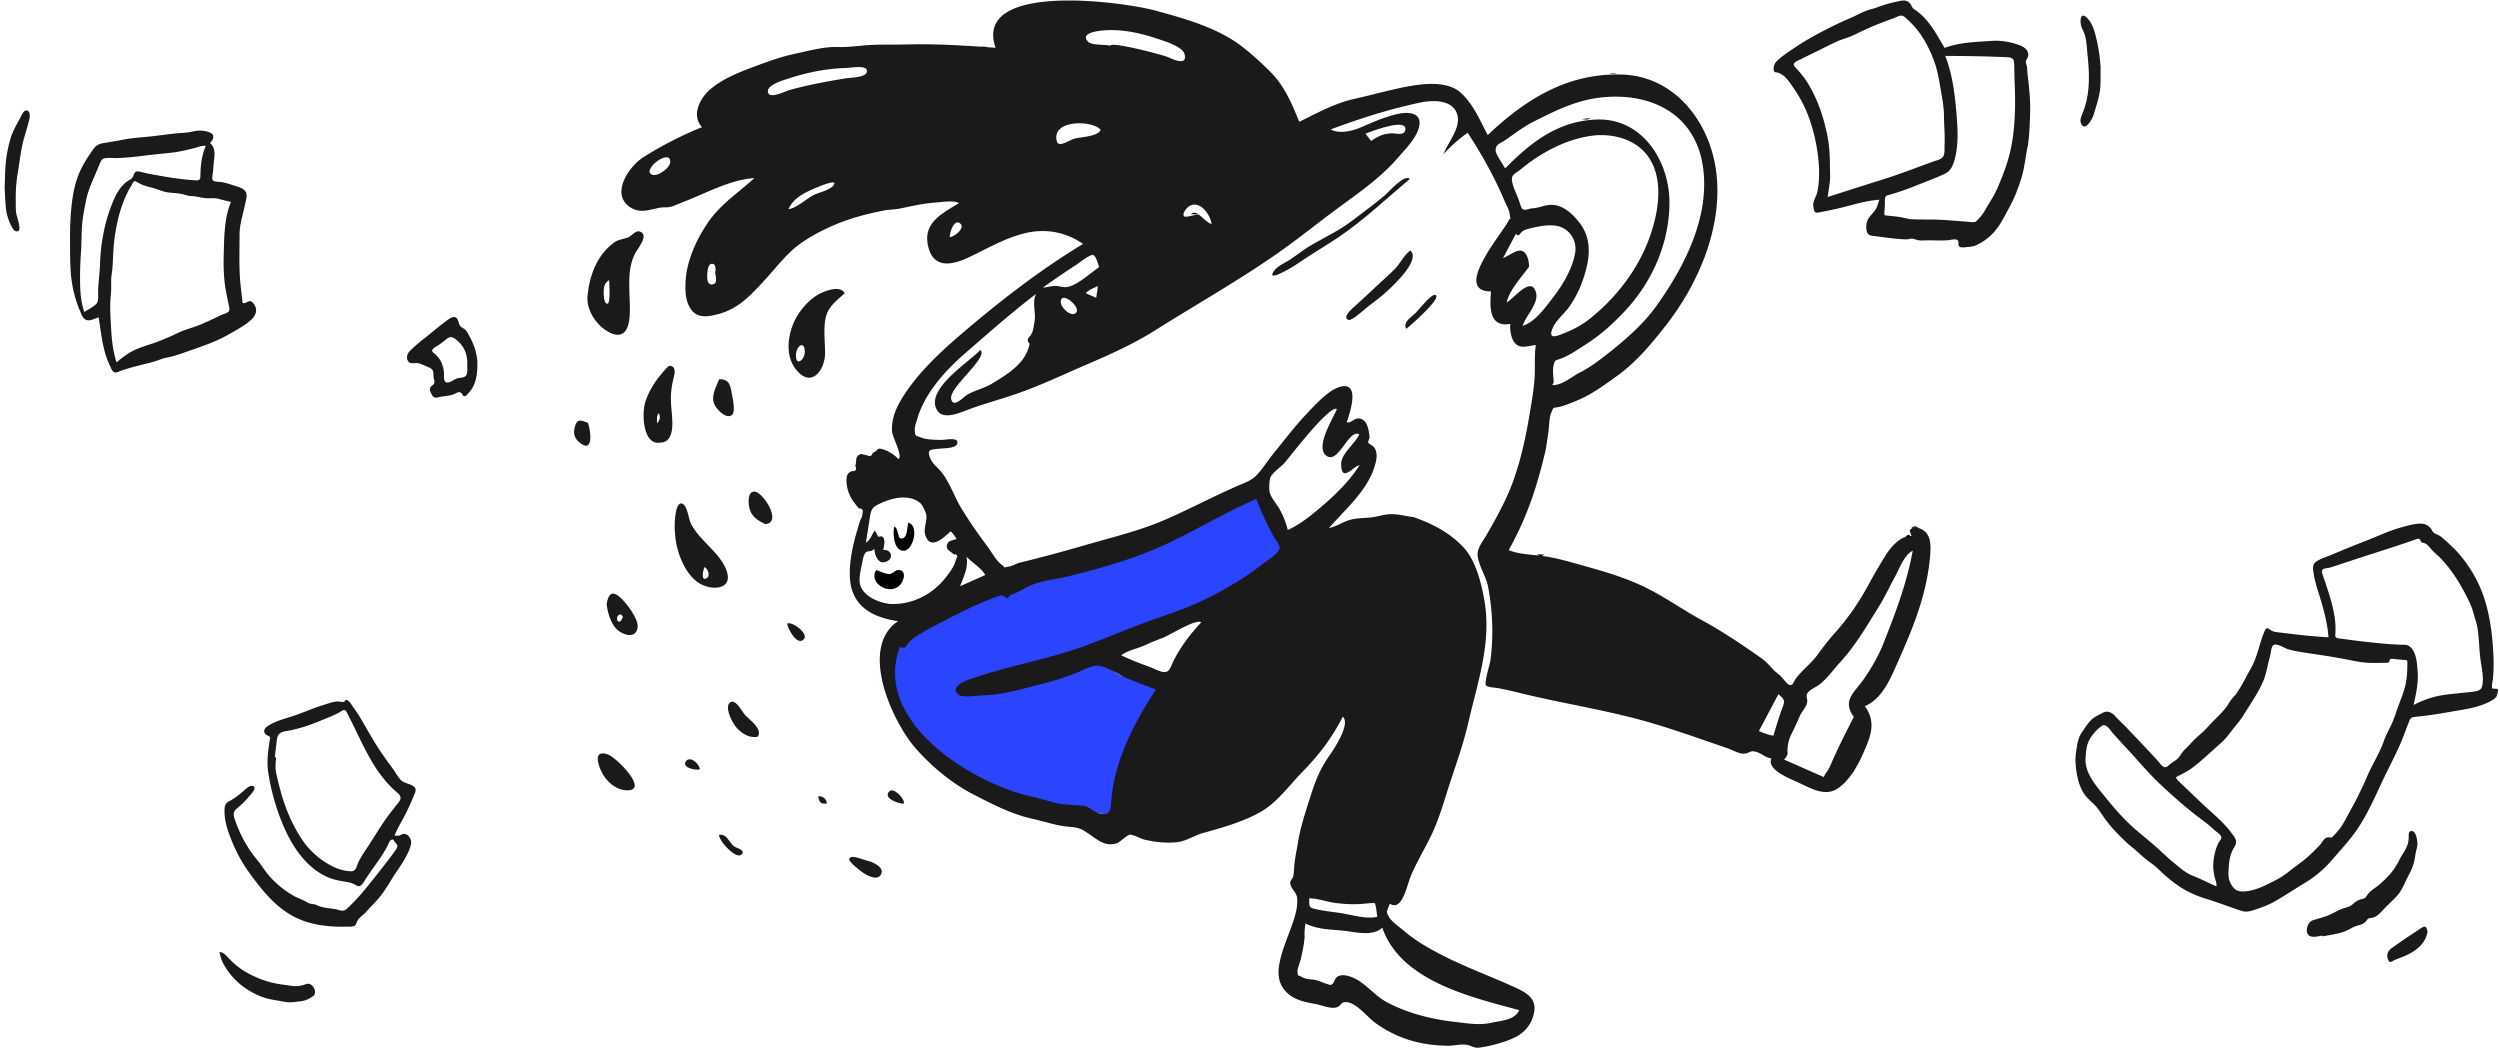 <svg xmlns="http://www.w3.org/2000/svg" width="443" height="186" viewBox="0 0 443 186">
    <g fill="none" fill-rule="nonzero">
        <path fill="#2B44FF" d="M162.328 111.51c1.224-.833 3.726-3.818 5.038-4.508 2.915-1.534 15.903-4.55 16.325-4.728.644-.272 4.822-1.22 7.256-1.819 5.717-1.407 26.202-10.493 31.602-12.823.69 1.814 6.38 9.82 5.403 10.64-3.214 2.702-8.975 6.066-12.698 8.002-3.01 1.566-6.2 2.862-9.42 3.92-3.655 1.2-6.164 2.489-9.808 3.718-3.584 1.209.7 4.99 2.54 5.771 2.065.877 5.263 1.321 7.373 2.081-3.715 5.773-6.834 12.779-7.458 19.694-.15 1.664-1.419 3.19-3.482 2.692-1.065-.258-10.89-1.566-12.492-1.931-10.695-2.44-29.894-15.211-24.95-28.307 1.132.523 3.718-1.684 4.771-2.401z"/>
        <path fill="#1A1A1A" d="M168.312 42.027c.798-.068 2.864-1.664 1.78-2.47-1.093-.815-1.88 1.914-1.78 2.47m-41.62 6.12c.209-.036.118-1.18-.211-1.325-1.038-.46-1.126 1.27-1.15 1.734-.032.585-.106 2.232 1.156 1.78.717-.256.272-1.75.205-2.189m61.27 5.34c-.028 1.02 2.032 2.981 2.8 1.804.647-.988-2.747-3.835-2.8-1.805M115.095 30.48c.597 1.523 3.55-.553 3.66-1.67.225-2.288-3.69.147-3.66 1.67m24.638 6.567c1.375-.113 3.185-1.862 4.511-2.515.898-.442 3.34-.969 3.605-1.972.231-.872-3.912.994-4.266 1.16-1.625.762-3.09 1.63-3.85 3.327M242.978 24.99c1.096-.847 2.428-1.394 3.834-1.358.701.018 2.165.457 2.22-.757.09-1.973-6.107.434-7.076.82l1.022 1.295m-68.384 76.897c-.804-1.336-2.25-2.108-3.338-3.247.398 1.87-.5 3.534-1.118 5.242l4.456-1.995m139.654 28.467c.443-1.483.887-2.958 1.405-4.418.58-1.636.868-1.777-.52-2.92l-3.455 6.53c.82.349 1.675.688 2.57.808M195.038 22.99c-1.525-1.719-8.672-1.827-7.787 1.967.308 1.325 2.065-.083 3.166-.391 1.093-.307 4.186-.348 4.621-1.576m-.262 24.336c-.185-.439-.554-2.022-1.101-2.147-.534-.121-2.64 1.54-3.036 1.793-1.974 1.265-3.899 2.626-5.823 3.967.737 0 1.406-.262 2.138-.268.87-.007 1.494.35 2.343.146 1.823-.437 3.939-2.457 5.48-3.49m1.975-39.223c.171-.786 9.107 1.574 10.18 2.006.586.235 3.605 1.805 2.956-.56-.37-1.347-3.858-2.374-4.976-2.743-2.842-.938-5.838-1.606-8.864-1.45-.588.03-5.038.286-3.18 2.075.64.616 2.936.421 3.884.672m1.956 108.023c1.665.819 3.365 1.445 5.105 2.086.773.284 1.977 1.03 2.83.842.698-.154.922-1.217 1.289-1.93 1.342-2.604 2.944-4.705 4.93-6.853-.922-.672-5.604 2.295-6.763 2.733a50.72 50.72 0 0 0-3.389 1.404c-1.068.493-3.177.934-4.002 1.718m29.478-22.204c2.426-1.097 4.726-3.044 6.716-4.788 2.285-2.001 4.333-4.099 6.006-6.689-1.007.052-3.23 3.29-3.254-.235-.013-1.799 2.451-3.57 3.216-5.237-1.902-1.074-3.646 5.343-5.829 3.788-2.103-1.5 1.215-6.653 1.855-8.279-1.234-.82-8.262 8.365-9.279 9.54-.636.736-2.14 1.716-2.5 2.574-.213.51-.244 2.132-.14 2.602.215.982 1.305 2.16 1.79 3.074.614 1.158 1.15 2.362 1.419 3.65m100.307 33.117c-2.098-2.961.07-4.253 1.776-6.711 1.364-1.966 2.62-4.134 3.484-6.33 2.164-5.491 4.116-10.597 5.184-16.406-1.47.67-2.39 3.225-3.125 4.571-.989 1.81-1.859 3.709-2.958 5.462-2.057 3.28-4.077 6.78-6.694 9.624-1.185 1.288-2.189 2.738-3.557 3.899-.625.53-1.82.966-2.28 1.629-.435.626.051 1.027-.114 1.775-.17.767-.946 1.585-1.279 2.324-.437.97-.845 1.944-1.333 2.893-.533 1.035-.678 1.576-.822 2.587-.157 1.106.324 1.221-.642 2.24l5.251 2.315 1.772.782.374-.7c.48-.467.923-1.62 1.198-2.237 1.15-2.575 2.45-5.16 3.765-7.717m-169.018-12.432c-4.97 13.084 12.495 24.1 23.245 26.537 1.49.337 2.942.779 4.425 1.141 1.616.395 3.05.317 4.664.482 1.284.131 1.895 1.123 3.105 1.396 2.02.457 1.897-1.062 2.042-2.69.613-6.9 4.135-13.556 7.862-19.313-1.703-.61-3.39-1.274-5.07-1.941-1.438-.57-3.64-2.175-5.187-2.26-1.143-.063-2.885.914-3.996 1.342a48.62 48.62 0 0 1-5.632 1.808c-3.37.851-7.122 2.011-10.61 2.1-1.005.025-3.764.493-4.487-.128-1.38-1.185.535-2.173 1.69-2.596 6.885-2.52 14.194-3.592 21.098-6.177 3.552-1.33 7.068-2.816 10.643-4.126 3.082-1.13 6.31-2.13 9.288-3.519 3.933-1.834 7.882-4.119 11.288-6.81.682-.54 2.11-1.34 2.577-2.12.411-.687.36-.002.275-.835-.062-.599-.794-1.41-1.095-1.975a57.723 57.723 0 0 1-2.99-6.505c-5.432 2.33-10.6 5.502-15.953 7.992-5.387 2.506-11.464 4.274-17.228 5.684-2.453.6-5.273.79-7.523 1.976-.956.504-1.9 1.087-2.924 1.378-.303.58-.6.694-.894.341a.786.786 0 0 0-.712-.261c-.626.106-1.265.402-1.85.63-2.965 1.148-5.803 2.587-8.617 4.055-1.334.696-2.702 1.38-3.979 2.175-.684.426-1.297.856-1.857 1.44-.671.701-.511 1.278-1.598.78m111.832-77.684c1.256.02 2.4-.66 3.71-.622 2.06.06 3.69 1.656 4.886 3.196 2.365 3.047 1.762 6.722.574 10.132a19.697 19.697 0 0 1-2.325 4.62c-.863 1.262-2.406 2.457-3.009 3.863-.994 2.318 1.011 1.332 2.239.837 1.543-.623 2.99-1.398 4.3-2.441 5.84-4.65 10.281-11.114 11.77-18.537.725-3.622.669-7.856-1.854-10.812-2.306-2.702-6.288-3.586-9.692-3.084-3.68.542-7.014 2.1-10.01 4.106-.87.583-1.667 1.22-2.484 1.87-1.072.856-1.714.879-1.446 2.219.2.997.742 2.029 1.092 2.985.654 1.791.416 2.255 2.25 1.668m4.003 30.875l-.254.434c1.752.084 3.384-1.461 4.877-2.216 1.939-.98 3.66-2.318 5.36-3.668 2.996-2.383 6.032-5.067 8.262-8.195 5-7.01 9.542-15.898 8.178-24.786-1.47-9.58-9.85-13.267-18.778-12-4.024.572-7.616 2.369-11.217 4.192-1.815.92-3.347 2.112-5.01 3.267-.862.599-1.65.677-1.706 1.725-.043.79 1.323 2.575 1.692 3.29 4.521-4.611 9.393-8.426 16.22-8.662 8.124-.28 12.927 7.42 12.891 14.796-.034 7.232-3.154 14.19-8.127 19.387-2.26 2.363-4.415 4.258-7.19 5.982-1.383.86-2.404 1.631-3.95 2.202-1.095.404-.98.191-1.26 1.204-.237.86.005 2.156.012 3.048m-44.137 98.264c-.105 1.303-.37 2.586-.665 3.858-.106.456-.702 1.897-.598 2.41.173.849-.057.304.687.746.775.462 1.678.434 2.527.575.524.086 2.444.99 2.766.847.565-.25.547-1.129 1.167-1.477.843-.476 2.087-.069 2.883.303 2.129.993 3.591 3.048 5.65 4.173 3.658 1.997 7.998 3.103 12.079 3.56 2.21.247 4.472.68 6.655.163 1.72-.409 3.956-.371 4.89-2.217-8.309-2.285-20.991-5.08-24.276-14.616-1.786 1.62-4.771.747-6.93.524-2.374-.246-4.496-.189-6.667-1.271a9.906 9.906 0 0 0-.168 2.422m-73.569-59.056c3.912.236 7.62-1.615 10.027-4.738.592-.769 1.2-1.554 1.556-2.465l.23-.693c.374-.638.21-.939-.49-.903-.394-.54-1.394-.723-1.11-1.703.215-.74 1.006-.752 1.693-.985-.342-.575-.547-.863-1.037-1.375-1.273 1.146-3.584 3.393-4.478.762-.43-1.263.326-2.47.139-3.688-.077-.504-.716-1.791-1.086-2.093-1.972-1.605-4.812-.94-6.904.004-1.442.652-1.752.957-1.987 2.45-.24 1.518-.461 3.036-.726 4.55.865-.451 1.023-1.425 1.587-2.127l.635 1.155c.298-.167.576-.158.834.027.417.642.155 1.594.026 2.267 1.393-.13 1.981 1.423.577 2.052-1.454.652-2.11-1.125-2.159-2.276-.542.648-1.1.302-1.478.635-.377.332-.526 1.026-.66 1.786-.222 1.248-.787 3.05-.264 4.302.777 1.86 3.253 2.828 5.075 3.056M270.95 47.262c-1.295 1.8-3.501 4.156-3.963 6.33 1.426-.836 4.44-4.861 5.216-1.655.446 1.84-1.84 4.034-2.402 5.816 2.248-.74 3.85-3.056 5.252-4.844 1.789-2.28 3.615-5.284 4.072-8.183.369-2.345-1.258-4.531-3.676-4.761-1.235-.118-2.524.078-3.718.365-.544.13-1.355.292-1.841.583-.61.366-.693 1.224-1.267.51l-2.29 4.315c.76-.276 2.31-1.445 3.14-1.324 1.211.176 1.46 1.937 1.477 2.848M149.767 12.054c-3.393.1-6.94.823-10.152 1.897-.798.267-4.163 1.216-3.454 2.592.468.91 2.994-.375 3.757-.59 3.272-.919 6.642-1.525 9.993-2.078.812-.133 3.565-.12 3.707-1.184.174-1.298-2.893-.638-3.851-.637m92.345 148.04c-1.84.224-3.605.14-5.446-.085-1.55-.19-3.127-.824-4.669-.824 0 1.65-.111 1.66 1.63 2.014 1.215.246 2.447.385 3.675.556 2.162.303 4.562 1.151 6.751.715-.053-.286-.22-2.22-.447-2.411-.128-.107-1.309.036-1.494.035M212.388 38.01c.514.327 1.696 1.634 2.309 1.657-.22-1.513-1.907-4.146-3.845-3.212-.475.23-1.472 1.37-1.021 1.874.241.27 1.927-.318 2.557-.32m-17.931 13.457l.057-.791c-.71.418-1.592.616-2.097 1.29.607.268 1.213.538 1.82.807l.22-1.306m56.007 40.158c3.36 1.177 6.44 2.748 8.913 5.416 2.138 2.306 3.143 6.37 3.664 9.394 1.292 7.482-1.2 14.417-2.843 21.574-.833 3.631-2.078 7.125-3.243 10.662-1.017 3.089-1.89 6.323-3.293 9.26-1.19 2.49-2.712 4.945-3.76 7.529-.563 1.39-1.476 6.16-3.616 4.662-.583 1.527-.725 1.397-.101 2.457.452.767 1.984 1.833 2.707 2.458 1.926 1.666 4.367 3.038 6.627 4.205 4.14 2.136 8.577 3.735 12.84 5.682 1.885.862 3.929 1.88 3.506 4.346-.354 2.066-1.55 3.634-3.416 4.553-1.75.864-4.256 1.53-6.183 1.801-1.143.161-1.405-.314-2.337-.479-1.037-.183-2.248.17-3.318.162-4.803-.042-9.009-1.25-12.89-4.036-1.388-.996-3.43-3.696-5.245-3.695-.928 0-.732.563-1.548.894-1.008.408-2.743-.362-3.733-.543-2.11-.385-4.256-.776-5.66-2.593-1.52-1.964-.98-4.396-.327-6.577.736-2.458 1.974-4.952 2.5-7.448.128-.607.246-1.738.116-2.356-.202-.958-1.17-1.53-1.199-2.567-.009-.316.443-.732.522-1.058.174-.715.147-1.458.22-2.186.127-1.299.424-2.543.628-3.827.464-2.92 1.38-5.527 2.267-8.341.86-2.732 1.68-4.765 3.343-7.13.86-1.225 3.741-5.589 2.335-6.845-1.926 3.782-4.177 6.731-7.123 9.741-2.254 2.303-4.457 5.399-7.278 7.039-3.1 1.803-6.89 2.864-10.315 3.817-1.629.453-2.98 1.459-4.736 1.645-1.903.2-3.84-.036-5.703-.46-.525-.12-2.038-.926-2.513-.875-.7.076-1.705 1.323-2.473 1.552-1.868.557-3.143-.508-4.56-1.491-1.538-1.068-2.003-1.333-3.778-1.462-2.173-.157-4.287-.923-6.425-1.392-3.758-.825-6.953-2.496-10.37-4.245-3.916-2.005-7.266-4.77-10.217-8.036-4.34-4.802-10.383-18.108-3.294-22.767-4.173-.567-7.995-2.39-8.504-7.112-.266-2.471.235-5.209.856-7.591.284-1.088.622-2.169.946-3.245.244-.364.373-.761.386-1.194.15-.56-.066-.839-.647-.836-1.1-1.285-1.926-2.42-2.148-4.244-.07-.579-.132-1.465.279-1.957.19-.198.42-.33.688-.396.645.037.827-.28.547-.952.312-.95-.151-1.691 1.027-2.088.378.08.754.168 1.129.263.478.218.789.06.933-.472 1.11-.435.598-1.077 2.107-.518a6.536 6.536 0 0 1 2.446 1.63c.835-.535-1.062-3.844-1.126-4.9-.15-2.488.88-4.546 2.218-6.59 2.602-3.972 6.234-7.388 9.815-10.461 6.86-5.886 14.067-11.49 21.813-16.178-3.196-2.22-6.929-2.82-10.731-1.79-3.505.951-6.346 2.678-9.573 4.189-2.99 1.399-6.162 1.973-7.115-1.844-1.068-4.276 2.339-5.864 5.395-7.781-.763-.57-3.275-.162-4.225-.095-2.117.15-4.14.627-6.197 1.05-.986.202-1.893.157-2.87.355-1.452.295-2.969.625-4.439 1.045-3.496 1-6.967 2.518-9.988 4.563-2.612 1.766-4.423 4.26-6.527 6.558-2.4 2.62-4.699 5.197-8.256 6.156-1.666.449-3.62.856-4.8-.632-1.1-1.383-1.16-3.05-1.125-4.741.08-3.736 1.885-7.774 3.984-10.827 2.28-3.314 5.332-5.211 8.216-7.879-4.169.298-8.197 2.495-12.031 4.014-.807.32-1.621.68-2.432.975-.865.316-1.438.122-2.267.267-1.891.33-3.516 1.127-5.355-.144-3.48-2.404.006-7.294 2.402-8.794a66.467 66.467 0 0 1 10.41-5.34c-1.99-2.159-.29-5.24 1.545-6.772 2.322-1.938 5.278-3.049 8.076-4.087 2.212-.82 4.385-1.608 6.683-2.102 2.416-.519 5.241-1.312 7.693-1.236 2.299.072 4.338-.333 6.666-.398 1.938-.054 3.88-.008 5.817-.058 5.212-.134 10.444.217 15.538.592-4.036-11.802 22.549-8.157 28.22-6.616 5.155 1.401 11.061 3.027 15.39 6.351 1.835 1.408 3.577 3.009 5.204 4.652 2.401 2.423 3.73 5.598 5 8.73 3.221-1.577 6.301-3.297 9.826-4.08 3.354-.744 6.79-1.752 10.163-2.315 2.564-.427 6.287-.717 8.446 1.094 2.344 1.967 3.565 5.027 4.965 7.649 6.72-6.377 14.216-11.029 23.798-10.72 9.376.303 15.542 8.4 16.679 17.174 1.252 9.667-3.055 19.77-8.892 27.256-2.618 3.357-5.327 6.6-8.85 9.105-1.747 1.241-3.59 2.602-5.506 3.571-.956.483-2 .92-3.003 1.292-.453.168-.919.336-1.39.45-1.344.326-1.082-.109-1.582 1.068-.406.955-.356 2.598-.53 3.647-.198 1.198-.316 2.413-.606 3.595-.502 2.049-1.025 4.047-1.653 6.048-1.191 3.787-2.793 7.603-4.755 11.057 1.664.723 3.994.796 5.773 1.015 1.925.237 3.852.735 5.851 1.294 4.007 1.12 7.586 2.065 11.396 3.742 3.955 1.741 7.48 4.34 11.288 6.41 3.502 1.902 7.042 4.285 10.294 6.57.774.542 1.253 1.015 1.869 1.703.63.703.83.84 1.583 1.45.34.274 1.327 1.66 1.715 1.71.694.092.588-.426 1.133-1.15 1.138-1.51 2.725-2.68 3.855-4.228.943-1.291 1.926-2.599 2.933-3.71 2.438-2.686 4.458-5.665 6.192-8.886a92.029 92.029 0 0 1 2.831-4.856c.976-1.576 2.71-3.656 4.652-3.562-.156-.803-.652-.936.204-1.427.552-.316 1.625.193 2.05.514 1.125.85 1.175 2.5 1.104 3.738-.182 3.193-.85 6.345-1.782 9.363-1.119 3.63-2.522 6.831-4.053 10.295-1.219 2.759-2.732 6.408-5.765 7.667 2.037 2.908 1.059 5.278-.303 8.365-.994 2.257-2.309 4.59-4.31 6.083-2.257 1.684-4.704.256-7.064-.857-1.425-.673-5.784-2.26-4.897-4.328-1.09-.145-1.774-.936-2.765-1.18-1.05-.257-.87.169-1.98.329-.85.122-2.124-.64-2.925-.913-1.339-.455-2.673-.922-4.01-1.383-3.763-1.295-7.462-2.571-11.262-3.61-7.07-1.931-14.227-3.027-21.272-4.752-1.412-.346-2.816-.68-4.287-.956-.303-.058-1.879-.145-2.07-.47-.335-.57.695-3.757.784-4.407.58-4.263.39-8.93-.427-13.146-.34-1.752-1.857-4.022-1.844-5.732.009-1.147 1.026-2.4 1.623-3.44 1.476-2.57 3.024-5.346 4.118-8.02 1.674-4.092 2.7-8.71 3.44-13.092.385-2.285.834-4.761.939-7.072.08-1.761-.065-3.609.19-5.413-.974.093-2.354.598-3.232.057-1.109-.682-1.406-2.63-1.265-3.794-3.797.663-3.67-2.938-3.435-5.754-6.863 0 1.925-10.196 3.023-12.386.505-1.007.49.124.267-1.433-.098-.684-.565-1.443-.83-2.072a67.756 67.756 0 0 0-1.866-4.059 77.317 77.317 0 0 0-4.74-8.157c-1.567 1.09-2.978 2.382-4.286 3.768.839-2.194 3.402-4.911 2.306-7.402-1.016-2.31-4.41-2.15-6.414-1.727-5.446 1.148-10.669 2.82-15.857 4.756 1.607.922 4.068.21 5.665-.495 1.977-.872 4.103-1.788 6.234-2.25 1.858-.403 4.3-.266 3.762 2.237-.435 2.028-2.42 3.982-3.728 5.498-2.884 3.341-6.5 5.928-10.053 8.512-3.818 2.778-7.497 5.796-11.364 8.494-6.99 4.876-14.505 9.114-21.727 13.666-3.752 2.365-8.005 4.269-12.074 6.022-4.477 1.928-8.77 3.993-13.414 5.516-2.58.846-5.136 1.542-7.67 2.504-1.59.604-4.356 1.812-5.406.021-2.132-3.637 5.583-8.42 7.697-10.645 1.459 1.417-5.733 6.695-5.17 8.757.442 1.62 2.153-.472 2.979-.914 1.335-.714 2.916-1.073 4.258-1.887 2.752-1.671 6.014-3.598 6.643-7.051-.438-.462-.432-.887.016-1.278.2-.237.358-.498.474-.782.196-.543.275-1.222.38-1.798.31-1.7-.468-3.293.259-4.958-4.241 3.214-8.318 6.843-12.344 10.322-3.611 3.12-7.38 7.206-8.706 11.862-.17.597-.453 1.273-.422 1.903.06 1.236.184.97 1.18 1.367s2.446.363 3.517.405c.61.024 3.337-.622 2.795.717-.312.772-2.203.743-2.88.815-1.698.18-2.619-.005-1.814 1.836.36.825 1.091 1.384 1.664 2.023 1.596 1.776 2.462 4.501 3.717 6.589 1.43 2.378 3.002 4.64 4.672 6.854.69.914 1.61 2.631 2.565 3.283.892.609-.157.559 1.325.311.645-.107 1.23-.527 1.849-.678 3.694-.9 7.49-1.914 11.31-3.025 4.887-1.42 10.014-2.632 14.676-4.678 4.177-1.833 8.322-4.016 12.542-5.872 1.232-.542 2.463-.901 3.42-1.899 1.157-1.203 2.114-2.78 3.18-4.073 1.814-2.2 3.485-4.439 5.438-6.525 1.453-1.551 4.028-4.436 6.078-5.056 3.895-1.176 1.81 4.756 1.306 6.256.916.208 1.397-.967 2.472-.629 1.286.405 1.42 2.116 1.58 3.188.043.286-.343.82-.226 1.074.04.087.88.584 1.042.814.588.836.472 1.852.25 2.753-1.153 4.67-5.25 8.079-8.264 11.523 1.348-.255 2.347-1.023 3.62-1.404 1.194-.357 2.395-.339 3.6-.44 1.26-.108 2.47-.58 3.76-.604 1.353-.025 2.649.36 3.99.513"/>
        <path fill="#1A1A1A" d="M107.949 49.628c-.743.485-.953.962-.978 2.082-.01.46.021 2.174.663 2.11.603-.061.315-3.603.315-4.192m-3.839 2.792c.347-3.591 1.66-7.243 4.751-9.48.765-.553 1.63-.534 2.467-.883.503-.21 1.299-1.185 1.87-1.07 2.105.426-.326 3.222-.682 3.957-1.103 2.279-1.029 4.28-.996 6.739.025 1.868.413 5.017-.529 6.708-1.003 1.8-3.18.63-4.396-.435-1.534-1.345-2.693-3.487-2.485-5.536M141.046 63.032c0 2.004 1.627.647 1.569-.778-.085-2.099-1.644-.807-1.569.778m8.647-11.078c-1.78 1.601-3.153 2.5-3.496 4.96-.26 1.865-.002 3.712.01 5.59.018 3.149-2.524 6.459-5.26 2.85-1.996-2.633-1.28-6.772.347-9.417.854-1.388 2.073-2.761 3.482-3.626 1.059-.651 4.038-1.932 4.917-.357M124.833 100.475c-.207.488-.691 2.482.297 2.03.873-.398.308-1.719-.297-2.03m-5.224-6.155c-.152-.75-.09-5.449 1.205-5.097 1.016.277 1.184 2.682 1.598 3.52 1.543 3.117 5.083 5.059 6.304 8.276 1.363 3.594-2.757 3.705-4.943 2.25-2.589-1.723-4.087-5.942-4.164-8.949M116.436 75.051c.562-.758.619-1.163.298-1.834-.409.445-.336 1.081-.298 1.834m.407 3.393c-2.93.328-3.076-5.069-2.574-6.922.4-1.476 1.258-3.062 2.142-4.264.178-.243 1.872-2.423 2.204-2.428 1.273-.02.923 1.419.786 1.954-.433 1.688-.604 3.099-.488 4.97.125 2.003 1.073 6.757-2.07 6.69M249.82 31.705c-4.188 3.512-8.164 7.314-12.717 10.385-2.229 1.504-4.558 2.834-6.781 4.362-1.133.778-2.288 1.474-3.544 2.046-1.11.506-1.836.571-.915-.628.615-.801 1.995-1.36 2.833-1.93 1.29-.876 2.51-1.85 3.866-2.627 2.393-1.373 4.771-2.481 6.977-4.164 1.957-1.494 3.977-2.952 5.845-4.54.801-.68 3.458-3.806 4.436-2.904M249.904 44.386c1.884 1.61-2.828 6.024-3.903 7.024-1.133 1.055-2.381 1.996-3.613 2.93-.434.33-2.801 2.532-3.402 2.354-1.185-.35.371-1.78.776-2.152 1.308-1.207 2.645-2.378 3.925-3.617 1.154-1.117 2.404-2.15 3.52-3.303.904-.934 1.663-2.517 2.697-3.236M110.377 109.322c-.492-1.14-1.373.126-.926.695.422.539.863-.476.926-.695m-2.883-2.25c.263-1.675.872-2.606 2.444-1.176 1.08.983 3.252 3.777 3.046 5.3-.27 1.998-2.471 1.431-3.612.387-1.17-1.071-1.686-3.025-1.878-4.51M110.938 140.045c-1.926-.146-3.568-1.624-4.386-3.357-.688-1.457-1.339-3.805 1.078-3.039 1.575.5 7.648 6.631 3.308 6.396M134.272 130.548c-1.488.339-2.96-.641-3.875-1.746-.57-.688-1.894-3.1-1.227-4.094.93-1.385 2.336 1.4 2.82 1.95.76.863 3.246 2.514 2.282 3.89M135.612 92.874c-1.166-.541-2.25-1.193-2.718-2.486-.298-.823-.549-3.292.776-3.28 1.532.013 5.04 5.519 1.942 5.766M127.435 67.189c1.562-.028 1.931.833 2.148 2.07.148.84.863 3.691.12 4.275-1.061.835-2.75-1.078-3.091-1.828-.704-1.545.269-3.065.823-4.517M154.27 152.669c.76.346 2.49 1.113 1.829 2.303-.691 1.245-2.676.035-3.417-.509-.31-.227-2.282-1.718-2.2-2.218.174-1.063 2.892.324 3.787.424M104.172 74.922c.52 1.301 1.104 5.771-1.632 3.358-.835-.737-.96-1.657-.673-2.669.416-1.465 1.021-1.175 2.305-.689M249.174 58.277c-.606-1.238.89-2.036 1.69-2.834.522-.521 2.716-3.348 3.436-3.188 1.48.329-4.398 5.47-5.126 6.022M127.415 147.937c1.428-.229 1.76 1.357 2.68 2.048.395.297 1.75.557 1.477 1.187-.716 1.653-4.227-2.123-4.157-3.235M139.471 110.485c.981-.41 3.814 1.796 3 2.749-1.215 1.426-2.93-1.969-3-2.749M160.156 142.407c-.715.071-3.734-.878-2.615-2.148.785-.892 2.872 1.34 2.615 2.148M124.007 136.311c-.71.284-3.272-.3-2.466-1.412.767-1.06 2.467.533 2.466 1.412M144.976 141.11c.83-.086 1.43.414 1.572 1.262-1.038.148-1.359-.099-1.572-1.262"/>
        <path fill="#000" d="M252.965 18.042l1.048.005-1.048-.005M247.46 91.038l-1.572.002 1.573-.002M338.362 94.709c.167.583-.077.68-.735.29l.735-.29M323.473 140.442l.786.005-.786-.005M273.672 98.254c-.44.335-.877.382-1.31-.018l1.31.018M263.86 53.56l-.034 1.31c.01-.438.022-.875.034-1.31M286.515 13.117l-1.31-.001c.437-.164.874-.11 1.31.001M158.343 7.784l-1.31.077 1.31-.077M169.09 7.867l-1.049-.089 1.049.09M174.856 8.283c-.35.13-.699.207-1.048.002l1.048-.002M143.665 9c-.437.09-.874.178-1.31.266l1.31-.266M264.123 115.677l-.036.786.036-.786M119.674 94.447l.015.524-.015-.524M339.986 93.506l-1.31.007c.435-.326.872-.284 1.31-.007M250.344 91.65l-1.049-.173 1.049.173M154.411 152.63l-1.31-.256 1.31.255zM202.64 1.39l-.787-.239c.263.08.525.16.787.238M233.831 178.171l.524.032-.524-.032M113.522 37.43l.787.02-.787-.02M151.266 12.146c-.613 0-1.225.002-1.835.003l1.835-.003M243.005 159.98l-1.049-.017 1.049.017M280.225 21.11l1.572-.175c-.503.445-1.047.149-1.572.175M240.122 160.117l-.787-.03.787.03M231.059 164.69l.04 1.31-.04-1.31M271.05 37.203l1.05-.097c-.32.246-.695.102-1.05.097M156.508 106.931l1.049.193-1.049-.193M211.027 37.965c.436-.371.873-.331 1.31-.004l-1.31.004M194.626 51.2c.013-.175.025-.35.039-.524-.012.175-.026.35-.039.524M270.914 46.22l.011 1.049-.01-1.049M155.272 101.007c.575.195 1.732.784 2.402.706.537-.063.979-.715 1.496-.714 1.393.002 1.135 1.612.462 2.477-1.82 2.338-5.888-.198-4.36-2.469M160.958 92.612c1.9.49.954 4.669-.643 4.956-1.88.339-2.208-3.059-1.837-4.287.968.575.369 2.626 1.588 2.06.776-.362.658-2.03.892-2.73"/>
        <g fill="#1A1A1A">
            <path d="M439.834 121.574c-.118.5-.41.747-.906.866-.82.196-1.718.227-2.555.328-1.527.186-3.107.263-4.606.624-1.402.338-2.805.843-4.072 1.537.414-1.976.884-3.894.71-5.929-.128-1.494-.163-3.744-1.677-4.608-.35-.2-.905-.124-1.294-.145-.507-.027-1.014-.051-1.52-.079-1.003-.055-2-.16-2.999-.258-1.97-.192-3.926-.43-5.884-.717-.324-.048-.905-.012-1.122-.292-.16-.206-.083-.531-.071-.763.04-.8.009-1.597-.091-2.392-.218-1.739-.7-3.45-1.238-5.114-.272-.842-.564-1.676-.838-2.517-.133-.406-.44-.96 0-1.251.274-.182.754-.18 1.074-.26.38-.095.75-.218 1.122-.34.878-.288 1.755-.58 2.632-.871 3.333-1.108 6.695-2.142 10.019-3.27.465-.159.927-.324 1.391-.482.202-.068.552-.244.769-.15.253.112.204.39.386.556.16.145.52.156.724.273.52.3.846.821 1.254 1.242.525.542 1.111 1.018 1.63 1.57 2.09 2.226 3.638 4.907 4.948 7.65.353.737.582 1.502.803 2.287.208.744.475 1.47.593 2.236.276 1.788.286 3.627.508 5.426.185 1.507.667 3.333.31 4.843m-13.252-3.827c-.004 1.197-.066 2.401-.324 3.573-.266 1.207-.746 2.364-1.175 3.518-.404 1.09-.731 2.214-1.2 3.277-.463 1.05-1.056 2.005-1.427 3.095-.761 2.233-2.065 4.192-2.988 6.348a66.42 66.42 0 0 1-3.165 6.398c-.557.994-1.074 2.094-1.779 2.989-.35.445-.75.888-1.154 1.281-.353.343-.522.081-.948.159-.622.113-.943.933-1.345 1.354-.763.798-1.541 1.587-2.377 2.306-.855.737-1.8 1.353-2.678 2.062-.837.677-1.673 1.289-2.63 1.782-1.891.975-4.065 2.172-6.246 2.07-1.003-.048-1.54-.711-1.961-1.597-.445-.938-.295-2.061-.22-3.067.09-1.207.376-2.27 1.01-3.294.624-1.01.009-1.635-.614-2.476-1.388-1.877-3.239-3.34-4.926-4.925-.872-.82-1.735-1.648-2.598-2.476l-1.43-1.374c-.35-.336-.686-.563-.812-1.035.95-.52 1.94-.963 2.815-1.613 1.786-1.326 3.425-2.946 5.11-4.406.808-.701 1.447-1.57 2.097-2.418.627-.819 1.346-1.591 1.887-2.474 1.164-1.9 2.492-3.78 3.415-5.817.46-1.015.698-2.05.938-3.135.145-.653.312-1.3.475-1.949.105-.418.135-1.138.399-1.483.485-.636 2.01.391 2.569.572 1.051.34 2.147.5 3.234.672 2.307.362 4.63.671 6.922 1.12 1.2.236 2.404.497 3.623.62 1.181.12 2.369.057 3.552.048.254-.002.563.044.734-.192.097-.136.032-.304.187-.43.204-.165.47-.076.703-.051.473.051.949.08 1.422.14.204.026.611-.01.786.1.184.116.12.463.12.728m-33.494 31.678c-.56 1.112-.885 2.668-.902 3.9-.009.66.08 1.32.218 1.966.12.564.448 1.213.345 1.78-1.422-.647-2.82-1.342-4.27-1.926-1.253-.505-2.194-1.383-3.225-2.217-1.108-.896-2.11-1.894-3.174-2.837-1.142-1.013-2.333-1.97-3.494-2.96-2.067-1.763-3.803-3.743-5.5-5.85-1.492-1.85-3.631-4.212-3.531-6.716.047-1.163.134-2.485.713-3.525.481-.864 1.352-1.833 2.166-2.411.783-.556 1.551.84 1.991 1.33.948 1.057 1.914 2.096 2.876 3.14 1.828 1.985 3.563 4.07 5.54 5.915 1.994 1.86 4.032 3.68 6.179 5.365 1.074.844 2.258 1.63 3.233 2.587.358.35 1.054.737 1.293 1.176.256.472-.258.886-.458 1.283m48.806-27.392c-.3-.039-.286.001-.311-.292-.04-.454.114-.99.16-1.445.222-2.166.116-4.434-.073-6.6-.372-4.254-1.251-8.436-3.482-12.126-1.03-1.704-2.194-3.31-3.654-4.675-.673-.63-1.33-1.307-2.074-1.853-.373-.274-.917-.413-1.257-.694-.183-.152-.265-.461-.42-.655-.619-.773-1.318-.973-2.305-.89-1.025.087-2.098.407-3.087.68-2.102.582-4.119 1.57-6.156 2.35a193.37 193.37 0 0 0-6.086 2.472c-.877.37-1.936.66-2.715 1.22-.47.338-.608.757-.558 1.319.179 1.985.918 3.956 1.48 5.855.603 2.039 1.095 4.116 1.25 6.241-2.085-.152-4.157-.31-6.232-.571-1.038-.131-2.08-.238-3.117-.38-.535-.074-.785-.273-1.216-.55-.378-.244-.573-.038-.734.332-.839 1.923-1.17 4.02-2.078 5.928-.408.857-.918 1.657-1.342 2.506a23.96 23.96 0 0 1-1.596 2.684c-.269.396-.613.717-.911 1.088-.276.344-.474.74-.727 1.1-.53.753-1.172 1.416-1.821 2.064a63.075 63.075 0 0 0-1.907 1.99c-.612.668-1.343 1.21-1.99 1.84-.61.592-1.14 1.237-1.764 1.818-.602.56-.884 1.336-1.532 1.84-.349.271-.736.49-1.083.763-.287.225-.587.62-.995.545-.452-.085-.816-.69-1.099-1.003-.364-.403-.731-.804-1.1-1.202-1.452-1.566-2.94-3.102-4.403-4.657-.715-.761-1.502-1.451-2.199-2.23-.508-.566-1.34-.97-2.05-.582-.718.391-1.58.737-2.161 1.324-.63.636-1.132 1.464-1.645 2.194-.534.76-.746 1.659-.886 2.563-.149.964-.304 1.918-.23 2.896.14 1.851.485 3.917 1.559 5.476.511.744 1.212 1.302 1.839 1.94.679.694 1.164 1.528 1.724 2.314 1.123 1.578 2.503 2.99 3.91 4.318.67.633 1.43 1.167 2.105 1.802.72.679 1.45 1.29 2.262 1.855.831.577 1.518 1.328 2.269 1.998.773.69 1.565 1.335 2.417 1.927 1.633 1.136 3.294 1.875 5.193 2.447 2.091.629 4.116 1.452 6.196 2.11.997.315 1.984-.121 2.933-.44.968-.325 1.918-.71 2.81-1.211 1.807-1.016 3.544-2.196 5.322-3.266 1.85-1.113 3.394-2.389 4.808-4.018 1.346-1.553 2.771-3.095 3.998-4.744 2.49-3.35 3.995-7.312 5.843-11.02.982-1.972 1.978-3.913 2.795-5.962.401-1.008.76-2.033 1.171-3.038.174-.425.317-.59.783-.663.538-.084 1.088-.12 1.628-.185 2.137-.254 4.223-.631 6.34-.996 1.966-.338 3.944-.687 5.7-1.683.37-.21.814-.456 1.015-.847.091-.179.317-1.085.19-1.23-.075-.085-.576-.075-.704-.091M424.976 158.477c.68-.821 1.125-2.005 1.619-2.952.528-1.014 1.018-1.952 1.242-3.081.108-.544.173-1.1.296-1.64.116-.51.282-.96.235-1.492-.05-.557-.307-2.233-1.148-2.048-.489.108-.39.633-.393 1.018-.004.44-.055.878-.184 1.3-.304.997-1.029 1.875-1.488 2.81a11.217 11.217 0 0 1-1.637 2.492c-.64.73-1.355 1.423-2.106 2.037-.66.54-1.455.948-1.935 1.681-.287.439-.335.57-.863.69a3.259 3.259 0 0 0-1.184.51c-.406.29-.695.637-1.17.827-.413.166-.851.265-1.268.42-.965.358-1.808.963-2.794 1.302-.51.175-1.028.325-1.545.48-.412.125-.9.21-1.243.49-.573.473-.895 1.676-.393 2.303.54.675 1.807.253 2.51.166l.027.139c1.184-.24 2.418-.381 3.568-.755.608-.197 1.154-.48 1.71-.792.47-.264.953-.357 1.456-.526.45-.15.81-.38 1.091-.77.36-.5.512-.351 1.067-.474.89-.196 1.659-1.214 2.272-1.829.747-.75 1.584-1.49 2.258-2.306M429.724 164.225c-.281-.074-.749.256-.958.403-.834.582-1.697 1.121-2.54 1.689-.776.523-1.542 1.062-2.307 1.605-.636.452-1.053 1.007-.83 1.86.103.39.272.847.698.623.313-.163.583-.323.926-.452.865-.325 1.738-.646 2.546-1.114 1.4-.812 2.712-2.07 2.9-3.84-.104-.25-.134-.696-.435-.774"/>
        </g>
        <g fill="#1A1A1A">
            <path d="M319.156 10.469c.676-.355 1.365-.681 2.052-1.014 1.454-.704 2.887-1.456 4.358-2.127.666-.303 1.361-.497 2.045-.751.727-.27 1.421-.627 2.118-.963 1.466-.707 2.964-1.315 4.486-1.89.466-.175.933-.348 1.4-.52.359-.132.795-.386 1.169-.429.592-.07 1.036.532 1.44.894 2.176 1.951 3.713 4.845 4.648 7.58.51 1.494.742 3.035 1.014 4.583.279 1.587.575 3.14.586 4.753.01 1.64.18 3.257.107 4.901-.027.613.084 1.716-.255 2.25-.343.542-1.204.693-1.758.893-3.028 1.094-6.054 2.272-9.126 3.234a1115.821 1115.821 0 0 0-9.575 3.05c.13-.904.282-1.807.383-2.714.096-.854.025-1.737.017-2.595-.016-1.886-.078-3.761-.458-5.614-.69-3.365-1.806-6.678-3.677-9.583-.438-.68-.961-1.3-1.482-1.919-.186-.22-.81-.744-.788-1.084.03-.446.973-.766 1.296-.935m36.524-.33c.705.032 1.162.193 1.21.941.063.954.05 1.92.084 2.877.066 1.83.133 3.659.084 5.49-.085 3.206-.43 6.408-1.42 9.472a48.745 48.745 0 0 1-1.67 4.367c-.6 1.386-1.449 2.633-2.2 3.939-.37.642-.785 1.164-1.295 1.704-.241.255-.352.392-.694.436-.346.044-.782-.045-1.13-.07-1.636-.117-3.271-.278-4.91-.356-1.625-.077-3.256-.01-4.879-.084-.762-.036-1.48-.281-2.23-.4-.755-.122-1.518-.174-2.277-.26-.391-.043-.382.048-.441-.304-.032-.188.022-.431.033-.624.02-.37.039-.741.061-1.112.02-.331-.047-.912.088-1.226.12-.279.38-.327.648-.4 1.511-.411 2.971-.92 4.425-1.501 1.483-.593 2.984-1.152 4.45-1.786.632-.273 1.345-.523 1.823-1.037.393-.423.618-.965.792-1.506.955-2.97.655-6.395.376-9.455-.288-3.146-.742-6.374-1.904-9.332 3.657 0 7.323.06 10.976.227m-40.525 2.769c1.02.376 1.662 1.252 2.257 2.097.74 1.053 1.437 2.118 2.017 3.267 1.216 2.415 2.02 5.076 2.478 7.73.438 2.533.655 5.357.151 7.899-.135.68-.487 1.224-.684 1.868-.132.433-.04 1.062.08 1.492.17.617.761.406 1.254.306.719-.145 1.438-.29 2.156-.438 2.707-.563 5.387-1.54 8.143-1.738-.234.721-.366 1.375-.84 1.993-.443.579-1.033 1.08-1.288 1.776-.212.58-.253 1.393-.037 1.982.227.618.782.627 1.365.697 1.639.195 3.25.46 4.903.55.355.018.709.057 1.06-.009.282-.053.48-.136.765-.084.378.068.711.247 1.107.287.374.038.75.026 1.124.012 1.383-.05 2.736.091 4.12-.042.404-.038 1.162-.263 1.54-.036.397.24.085.723.284 1.056.261.437 1.159.213 1.593.19.62-.034 1.17-.142 1.725-.423a9.788 9.788 0 0 0 2.964-2.27c.865-.988 1.492-2.142 2.11-3.288.645-1.195 1.291-2.362 1.779-3.63.498-1.297.986-2.635 1.269-3.995.282-1.358.46-2.738.726-4.1.278-1.42.327-2.869.4-4.31.076-1.495.11-2.963.014-4.458-.093-1.469-.258-2.909-.432-4.368-.045-.373-.022-.759-.082-1.129-.041-.248-.173-.483-.187-.735-.03-.501.438-.823.426-1.347-.029-1.217-1.344-1.67-2.321-1.961-1.271-.378-2.689-.606-4.017-.513-2.86.203-5.782.229-8.493 1.256-1.405-2.37-2.714-4.94-5.014-6.602-.26-.188-.54-.316-.708-.593-.144-.237-.207-.476-.399-.69-.472-.526-1.054-.592-1.714-.454-1.437.3-2.81.628-4.173 1.163-.605.238-1.247.35-1.855.582-.584.223-1.143.503-1.704.775-1.229.597-2.5 1.103-3.727 1.704-2.466 1.208-4.903 2.474-7.173 4.016-1.096.745-2.353 1.516-3.283 2.461a1.804 1.804 0 0 0-.526 1.517c.07.598.382.365.847.537M368.874 20.463c-.235.568-.349 1.174.054 1.707.73.968 1.893-1.236 2.07-1.852.383-1.334.864-2.678 1.079-4.056.22-1.405.115-2.916.15-4.34-.117-1.69-.34-3.377-.739-5.021-.353-1.459-.729-2.962-1.905-3.945-.489-.409-.825-.1-.893.484-.075.64.09 1.284.379 1.844.676 1.315.677 2.853.829 4.323.3 2.924.47 5.84-.288 8.708a17.037 17.037 0 0 1-.736 2.148"/>
        </g>
        <g fill="#1A1A1A">
            <path d="M14.348 44.777c.12-1.565.071-3.134.184-4.698.106-1.485.403-2.999.692-4.46.293-1.484.827-2.803 1.427-4.182.33-.76.65-1.526.972-2.291.196-.47.339-.956.882-1.081.704-.162 1.554-.03 2.278-.057.732-.026 1.463-.07 2.192-.136 1.585-.143 3.16-.377 4.743-.543 1.516-.159 3.015-.252 4.512-.568.77-.162 1.533-.352 2.297-.542.573-.142 1.366-.505 1.942-.367-.712 1.64-.934 3.39-.952 5.165-.006.699-.088.985-.808.942a48.31 48.31 0 0 1-2.695-.25c-1.687-.196-3.36-.508-5.033-.8-.792-.14-1.553-.337-2.331-.511-.552-.123-.784.098-.969.608-.133.369-.176.535-.518.743-.28.17-.555.331-.813.536a6.141 6.141 0 0 0-1.19 1.286c-.75 1.066-1.23 2.319-1.67 3.54-1.106 3.075-1.662 6.418-1.765 9.683-.052 1.66-.323 3.288-.34 4.954-.009.734.176 1.679-.43 2.212-.593.523-1.355.898-2.017 1.326-.58-1.68-.73-3.462-.747-5.23a61.335 61.335 0 0 1 .157-5.28m24.402-9.535c.722.196 1.447.37 2.175.542-1.238 3.03-1.194 6.381-1.288 9.61a34.672 34.672 0 0 0 .136 4.331c.143 1.471.466 2.875.757 4.318.064.314.216.83.013 1.12-.225.32-.962.492-1.282.64-1.269.584-2.518 1.218-3.812 1.742-1.313.532-2.676.851-3.96 1.469a42.438 42.438 0 0 1-3.835 1.636c-1.285.47-2.619.814-3.86 1.405-1.175.56-2.146 1.33-3.146 2.16-.607-1.927-.844-3.889-.954-5.909-.105-1.934-.26-3.947-.067-5.876.088-.88.088-1.7.07-2.581-.015-.789.164-1.562.225-2.347.136-1.73.13-3.458.36-5.18.434-3.26 1.295-6.708 3.033-9.502.11-.178.22-.465.372-.597.257-.22.166-.18.505-.001.316.165.627.342.954.487.685.304 1.418.438 2.132.645.792.23 1.51.582 2.331.712.796.126 1.605.142 2.4.27.44.07.844.219 1.272.33.348.091.69.067 1.057.107.708.076 1.398.279 2.109.344.799.074 1.51-.09 2.303.125M12.655 49.416a21.929 21.929 0 0 0 1.541 5.738c.247.59.525 1.415 1.23 1.578.65.15 1.439-.33 2.052-.497.48 2.862.69 5.837 1.965 8.49.161.335.373.959.704 1.178.338.224.75.006 1.087-.123 1.416-.538 2.88-.882 4.345-1.254.715-.182 1.443-.343 2.14-.586.58-.202 1.128-.444 1.735-.554 1.268-.23 2.447-.646 3.66-1.075 2.545-.9 5.103-1.716 7.452-3.069 1.12-.645 2.297-1.278 3.332-2.058.849-.639 1.798-1.597 1.382-2.758-.125-.35-.47-.932-.866-1.039-.373-.1-.707.237-1.047.315-.515.117-.4-.299-.448-.705-.037-.32-.077-.64-.115-.96a63.999 63.999 0 0 1-.222-2.02c-.247-2.794-.131-5.587-.133-8.386-.002-1.4.322-2.63.648-3.979.173-.716.335-1.435.487-2.156.084-.4.182-.84.067-1.246-.26-.909-1.552-1.16-2.317-1.419a16.169 16.169 0 0 0-2.006-.552c-.373-.075-1.37-.016-1.611-.33-.24-.311.025-1.32.05-1.69.044-.68.091-1.361.18-2.039.145-1.092.13-2.105-.74-2.904.542-.433.927-1.352.138-1.751-.907-.46-2.121-.526-3.08-.285-1.048.263-2.198.267-3.271.382-1.142.122-2.281.27-3.421.415-1.96.249-3.958.303-5.895.702-.97.2-1.94.351-2.918.506-1.013.16-1.623.296-2.23 1.152-1.148 1.624-2.208 3.288-2.853 5.183-.61 1.796-.896 3.683-1.066 5.567-.182 2.03-.223 4.055-.2 6.092.022 2.05-.011 4.1.244 6.137M76.638 61.958c.2-.357.898-.68 1.218-.913.438-.317.87-.641 1.292-.984.765-.623 1.3-.214 1.98.383 1.254 1.101 1.758 2.58 1.664 4.331.003.511.125 1.367-.225 1.788-.334.403-1.027.364-1.468.464-.578.132-1.45.956-2.048.715-.525-.212-.34-1.266-.381-1.731-.08-.87-.336-1.71-.81-2.412a4.704 4.704 0 0 0-.856-.942c-.245-.21-.565-.345-.366-.7m-2.571 2.398c.498.095 1.012.347 1.478.553.31.137.714.265.964.508.415.402.247 1.037.343 1.564.056.309.201.574.097.894-.122.374-.481.438-.663.741-.267.445.077 1.073.307 1.452.4.658.945.322 1.56.224.742-.12 1.504-.152 2.219-.418.582-.217 1.064-.72 1.508-.051.166.25.2.47.526.376.271-.078.547-.48.733-.685 1.16-1.28 1.436-3.029 1.455-4.754.055-1.916-.583-3.717-1.489-5.336-.19-.34-.38-.733-.665-.998-.277-.257-.637-.359-.887-.66-.373-.448-.287-1.355-.882-1.553-.627-.209-1.53.62-2.004.975-.669.5-1.323 1.02-1.967 1.556-1.378 1.148-2.918 2.246-4.165 3.558-.422.445-.595 1.232-.171 1.763.424.532 1.15.186 1.703.291M2.346 40.619c.365.542 1.149.545 1.096-.25-.047-.729-.25-1.447-.463-2.134-.216-.701-.172-1.463-.184-2.195-.03-1.749.022-3.442.318-5.163.284-1.656.468-3.333.8-4.98.327-1.615.918-3.143 1.282-4.745.113-.495.203-1.46-.45-1.573-.543-.094-.862.75-1.073 1.149-.7 1.327-1.454 2.553-1.869 4.031a23.776 23.776 0 0 0-.788 4.137C.878 30.35.898 31.82.818 33.277c.131 1.694.062 3.57.552 5.194.222.731.557 1.525.976 2.148"/>
        </g>
        <path fill="#1A1A1A" d="M70.303 142.591c-.85 1.082-1.7 2.153-2.46 3.3-.765 1.156-1.494 2.334-2.242 3.5-.722 1.125-1.528 2.216-2.109 3.423-.335.695-.367 1.61-1.287 1.578-1.215-.043-2.366-.386-3.436-.948-2.146-1.126-3.932-2.708-5.272-4.714-1.39-2.082-2.47-4.437-3.252-6.805-.432-1.31-.779-2.645-1.092-3.987-.16-.68-.33-1.347-.33-2.05-.002-.309.018-.617.034-.926.015-.292.18-.8-.16-.821.101-.839.198-1.678.303-2.516.075-.606.07-1.285.607-1.686.514-.384 1.32-.397 1.926-.532a30.305 30.305 0 0 0 2.176-.574c1.473-.446 2.883-1.038 4.305-1.62.71-.29 1.42-.587 2.09-.962.553-.31.95-.76 1.325-.053 2.555 4.814 4.421 10.21 8.604 13.946.339.301.892.665.942 1.16.048.481-.402.944-.672 1.287m2.938-3.287c-.578-.397-1.295-.463-1.881-.83-.672-.42-1.117-1.368-1.576-1.999-1.096-1.506-2.194-3.021-3.183-4.6-.898-1.435-1.71-2.92-2.574-4.376a23.674 23.674 0 0 0-1.419-2.165c-.221-.294-.784-1.336-1.258-1.297-.244.02-.234.258-.41.335-.09.039-.162-.004-.25.008-.317.042-.662-.119-.989-.087-.807.079-1.682.419-2.459.653-1.622.49-3.17 1.18-4.765 1.747-1.582.561-3.348.936-4.793 1.81-.57.346-1.215.898-.655 1.574.213.256.504.25.726.448.186.167.103.26.06.539l-.075.479c-.258 1.678-.47 3.358-.237 5.052a36.18 36.18 0 0 0 1.073 5.076c1.512 5.24 4.217 11.46 9.531 13.782 1.243.542 2.478.67 3.789.915.412.077.761.264 1.127.454.176.09.392.237.603.211.481-.06.877-.808 1.101-1.162.849-1.337 1.812-2.592 2.692-3.907.456-.68.888-1.378 1.261-2.108.216-.422.371-1.122.966-1.106l.48.643c.065.086.162.181.209.277.118.242.108.063.06.35-.064.365-.402.779-.616 1.067-1.25 1.693-2.556 3.345-3.867 4.99-1.288 1.618-2.603 3.224-4.112 4.642-.306.286-.64.636-1.087.656-.412.017-.864-.2-1.273-.27-.89-.156-1.804-.192-2.671-.461-.452-.14-.829-.402-1.296-.433-.393-.028-.66-.093-1.005-.302-.78-.471-1.646-.73-2.434-1.175-1.626-.919-3.305-2.282-4.497-3.723-.617-.746-1.124-1.577-1.73-2.332-.588-.735-1.17-1.465-1.685-2.256a23.165 23.165 0 0 1-2.438-5.003c-.319-.912-.478-1.508.316-2.176.749-.629 1.45-1.287 2.074-2.043.303-.37 1.687-1.722.65-1.947-.56-.122-1.457.826-1.879 1.17-.687.56-1.36 1.103-2.155 1.504-.9.454-.916 1.03-.904 1.973.028 1.944.75 3.837 1.5 5.612a26.09 26.09 0 0 0 2.9 5.157c2.22 3.065 4.703 6.174 8.154 7.889 1.706.848 3.55 1.295 5.434 1.506a24.67 24.67 0 0 0 3.355.141c.473-.011 1.09.053 1.544-.091.367-.117.427-.39.56-.724.315-.791 1.14-1.22 1.697-1.854.595-.678 1.219-1.316 1.83-1.977 1.327-1.432 2.204-3.117 3.27-4.734.589-.894 1.226-1.77 1.74-2.711.417-.763.934-1.766 1.079-2.627.115-.686-.436-1.684-1.195-1.722-.396-.02-.713.292-1.102.332-.117.013-.517-.068-.656-.01.637-1.55 1.582-3.01 2.298-4.52.404-.85.787-1.712 1.142-2.584.27-.664.592-1.209-.095-1.68M54.332 174.358c-.82.257-1.43.455-2.323.374-.626-.057-1.245-.18-1.869-.255a16.627 16.627 0 0 1-4.617-1.256c-1.342-.579-2.598-1.275-3.706-2.203-.584-.49-1.112-1.027-1.631-1.578-.372-.394-.716-.691-1.293-.761.15.797.325 1.426.722 2.151.318.582.682 1.14 1.092 1.668a12.446 12.446 0 0 0 3.024 2.771c1.14.745 2.424 1.379 3.769 1.705.75.182 1.519.291 2.279.431.718.132 1.416.266 2.149.17.685-.091 1.408-.114 2.076-.3.527-.147 1.03-.469 1.48-.763.877-.573-.079-2.49-1.152-2.154"/>
    </g>
</svg>
